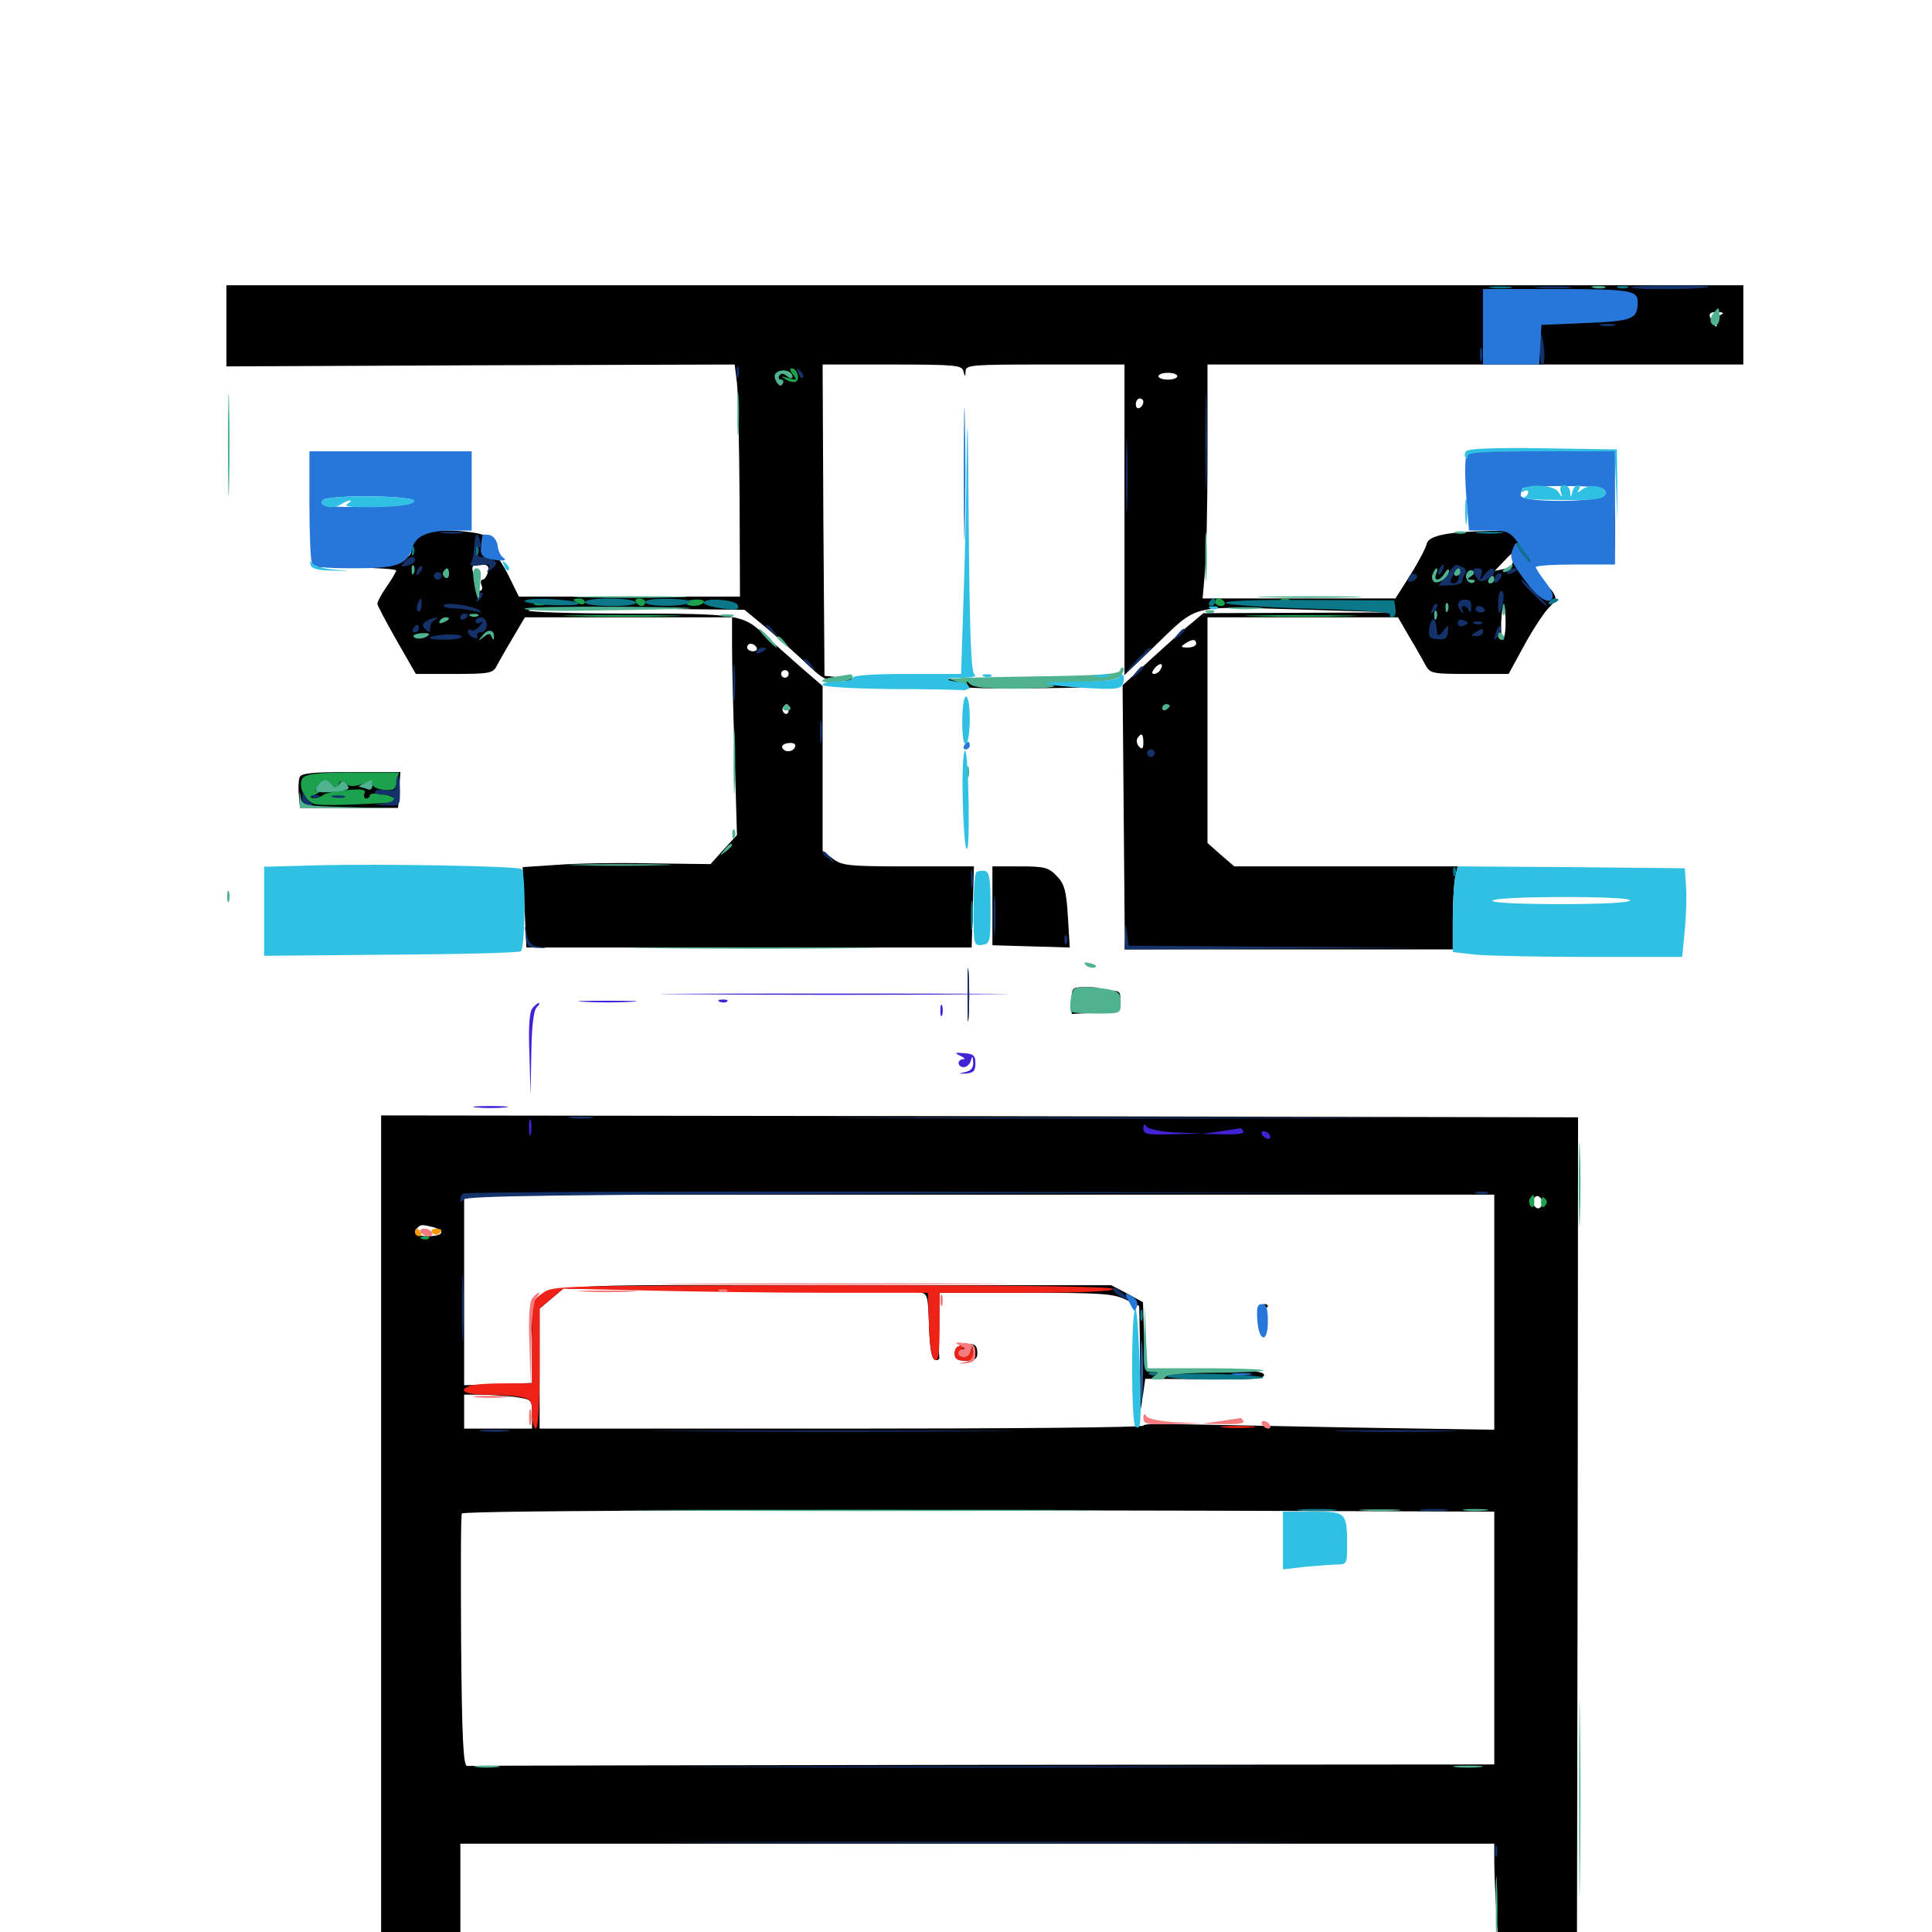 <svg xmlns="http://www.w3.org/2000/svg" viewBox="0 -1000 1000 1000">
	<path fill="#000000" d="M117.188 -831.445V-810.352L248.828 -810.938L380.273 -811.328L381.445 -801.758C382.031 -796.68 382.617 -769.531 382.812 -741.797L383.008 -691.211H325.781H268.555L263.281 -701.953C260.352 -707.812 257.227 -712.5 256.25 -712.305C255.273 -712.109 254.883 -713.867 255.273 -716.406C256.055 -720.117 255.078 -721.484 249.805 -723.242C246.484 -724.414 238.086 -725.391 231.25 -725.391C218.359 -725.391 212.891 -722.461 212.891 -715.625C212.891 -710.352 208.398 -709.18 183.594 -707.812L161.133 -706.641L183.203 -706.25C195.117 -706.055 205.078 -705.469 205.078 -704.688C205.078 -704.102 202.93 -700.391 200.195 -696.484C197.461 -692.578 195.312 -688.477 195.312 -687.5C195.312 -686.719 199.805 -678.125 205.273 -668.555L215.234 -651.172H235.156C252.734 -651.172 255.078 -651.562 256.836 -654.883C258.008 -657.031 261.719 -663.672 265.234 -669.531L271.68 -680.469H325.391H378.906V-665.234C378.906 -656.641 379.492 -631.445 380.273 -608.789L381.445 -567.773L374.609 -560.352L367.773 -552.734L336.719 -553.125C319.531 -553.516 297.852 -553.125 288.086 -552.344L270.508 -551.172L271.484 -530.469L272.461 -509.57H387.695H502.93L503.516 -530.664L504.102 -551.562H470.117C438.672 -551.562 435.742 -551.953 430.859 -555.664L425.781 -559.57V-602.344V-644.922L412.695 -656.25C405.469 -662.695 397.266 -669.922 394.531 -672.461C384.57 -681.836 380.469 -682.422 325.195 -682.422C296.68 -682.422 273.438 -683.203 273.438 -683.984C273.438 -684.961 298.633 -685.352 329.492 -684.961L385.352 -684.375L394.336 -676.953C399.219 -673.047 408.594 -664.648 415.234 -658.594C427.148 -647.266 427.344 -647.266 438.672 -647.656L450.195 -647.852L438.477 -649.023L426.758 -650.195L426.172 -730.859L425.781 -811.328H461.719C494.336 -811.328 497.852 -810.938 498.633 -808.008C499.414 -804.688 499.609 -804.688 499.805 -808.008C500 -811.133 503.32 -811.328 541.016 -811.328H582.031V-730.859V-650.586L596.094 -664.062C620.898 -687.891 614.453 -686.133 671.875 -684.57L721.68 -683.008L672.266 -682.812L622.852 -682.617L616.602 -677.344C613.086 -674.609 603.711 -666.016 595.703 -658.789L581.055 -645.312L581.641 -576.953L582.227 -508.594H666.992H751.953V-524.023C751.953 -532.422 752.539 -542.188 753.125 -545.508L754.492 -551.562H696.68H638.867L631.836 -557.617L625 -563.672V-622.07V-680.469H674.414H723.633L729.492 -670.312C732.812 -664.844 736.523 -658.203 737.891 -655.664C740.234 -651.367 741.406 -651.172 760.742 -651.172H780.859L789.062 -666.211C793.555 -674.414 799.219 -683.008 801.758 -685.547C805.859 -689.648 805.859 -690.43 803.32 -694.141C801.758 -696.289 799.805 -697.656 798.828 -697.07C798.047 -696.484 797.461 -697.266 797.656 -698.633C797.656 -699.805 797.07 -701.172 795.898 -701.562C792.773 -702.539 787.109 -708.203 787.109 -710.352C787.109 -711.328 788.867 -710.156 791.016 -707.617C797.266 -700 795.508 -707.031 788.672 -716.602C782.617 -725.195 782.422 -725.391 771.68 -725.195C749.609 -724.805 739.453 -722.852 738.477 -718.555C738.086 -716.602 734.375 -709.375 730.078 -702.539L722.266 -690.234H672.461H622.461L623.633 -703.516C624.414 -710.742 625 -737.891 625 -764.062V-811.328H763.672H902.344V-831.836V-852.344H509.766H117.188ZM891.211 -837.305C889.844 -836.914 888.672 -834.961 888.672 -833.203C888.672 -830.273 888.281 -830.273 886.719 -832.812C883.789 -837.305 884.375 -838.672 889.258 -838.477C891.602 -838.477 892.383 -837.891 891.211 -837.305ZM834.57 -833.398C835.742 -833.984 834.766 -834.375 832.031 -834.375C829.297 -834.375 828.32 -833.984 829.688 -833.398C830.859 -833.008 833.203 -833.008 834.57 -833.398ZM408.789 -806.055C409.961 -806.641 408.594 -807.031 405.273 -807.031C402.148 -807.031 400.977 -806.641 402.93 -806.055C404.688 -805.664 407.422 -805.664 408.789 -806.055ZM609.375 -805.273C609.375 -804.297 607.227 -803.516 604.492 -803.516C601.758 -803.516 599.609 -804.297 599.609 -805.273C599.609 -806.25 601.758 -807.031 604.492 -807.031C607.227 -807.031 609.375 -806.25 609.375 -805.273ZM394.531 -792.969C394.531 -793.359 393.164 -793.75 391.406 -793.75C389.844 -793.75 389.062 -792.773 389.648 -791.797C390.82 -790.039 394.531 -790.82 394.531 -792.969ZM591.797 -791.992C591.797 -790.82 591.016 -789.453 589.844 -788.867C588.867 -788.281 587.891 -789.062 587.891 -790.625C587.891 -792.383 588.867 -793.75 589.844 -793.75C591.016 -793.75 591.797 -792.969 591.797 -791.992ZM783.203 -709.961C783.203 -707.617 781.445 -706.055 778.32 -705.469L773.633 -704.492L777.93 -708.984C783.203 -714.648 783.203 -714.648 783.203 -709.961ZM224.609 -703.125C224.609 -704.297 223.242 -705.859 221.68 -706.641C219.727 -707.227 218.75 -706.445 218.75 -704.102C218.75 -702.148 220.117 -700.586 221.68 -700.586C223.242 -700.586 224.609 -701.758 224.609 -703.125ZM252.539 -703.906C251.953 -701.758 250.781 -700 249.805 -700C248.828 -700 248.633 -698.633 249.219 -697.07C250 -695.508 249.414 -694.141 248.242 -694.141C247.07 -694.141 246.094 -695.312 246.094 -696.68C246.094 -697.852 245.508 -700.977 244.922 -703.516C243.945 -707.031 244.531 -707.812 248.633 -707.812C252.539 -707.812 253.32 -707.031 252.539 -703.906ZM745.508 -706.641C746.289 -707.227 745.117 -707.812 742.969 -707.617C740.82 -707.617 740.234 -707.031 741.797 -706.445C743.164 -705.859 744.922 -706.055 745.508 -706.641ZM750 -704.883C750 -706.445 749.609 -707.812 749.219 -707.812C748.828 -707.812 748.047 -706.445 747.266 -704.883C746.68 -703.32 747.07 -701.953 748.047 -701.953C749.219 -701.953 750 -703.32 750 -704.883ZM231.25 -702.93C230.469 -704.492 229.688 -705.859 229.297 -705.859C228.906 -705.859 228.516 -704.492 228.516 -702.93C228.516 -701.367 229.297 -700 230.469 -700C231.445 -700 231.836 -701.367 231.25 -702.93ZM755.859 -703.906C755.859 -705.078 755.469 -705.859 755.078 -705.859C754.492 -705.859 753.516 -705.078 752.93 -703.906C752.344 -702.93 752.734 -701.953 753.711 -701.953C754.883 -701.953 755.859 -702.93 755.859 -703.906ZM761.133 -700.977C761.133 -702.539 760.352 -703.906 759.375 -703.906C758.594 -703.906 757.812 -702.539 757.812 -700.977C757.812 -699.414 758.594 -698.047 759.375 -698.047C760.352 -698.047 761.133 -699.414 761.133 -700.977ZM744.141 -700C744.141 -701.172 743.164 -701.953 741.992 -701.953C741.016 -701.953 740.625 -701.172 741.211 -700C741.797 -699.023 742.773 -698.047 743.359 -698.047C743.75 -698.047 744.141 -699.023 744.141 -700ZM755.273 -698.828C756.055 -699.414 754.883 -700 752.734 -699.805C750.586 -699.805 750 -699.219 751.562 -698.633C752.93 -698.047 754.688 -698.242 755.273 -698.828ZM250 -686.328C250 -687.5 249.219 -688.281 248.047 -688.281C247.07 -688.281 246.094 -687.5 246.094 -686.328C246.094 -685.352 247.07 -684.375 248.047 -684.375C249.219 -684.375 250 -685.352 250 -686.328ZM779.297 -677.344C779.297 -672.461 778.516 -668.945 777.734 -669.531C776.367 -670.312 776.953 -686.328 778.516 -686.328C778.906 -686.328 779.297 -682.227 779.297 -677.344ZM253.125 -669.336C255.664 -671.68 252.734 -674.023 249.023 -672.656C245.312 -671.289 245.312 -671.094 248.633 -669.727C250.586 -668.945 252.539 -668.75 253.125 -669.336ZM236.914 -671.289C238.086 -671.875 236.719 -672.266 233.398 -672.266C230.273 -672.266 229.102 -671.875 231.055 -671.289C232.812 -670.898 235.547 -670.898 236.914 -671.289ZM619.141 -666.797C619.141 -665.82 617.188 -664.844 614.844 -664.844C611.133 -664.844 610.938 -665.234 613.281 -666.797C616.992 -669.336 619.141 -669.336 619.141 -666.797ZM391.602 -664.844C392.188 -663.867 391.406 -662.891 389.844 -662.891C388.086 -662.891 386.719 -663.867 386.719 -664.844C386.719 -666.016 387.5 -666.797 388.477 -666.797C389.648 -666.797 391.016 -666.016 391.602 -664.844ZM600.586 -653.32C600 -652.148 598.438 -651.172 597.266 -651.172C596.094 -651.172 596.094 -652.344 597.656 -654.102C600.391 -657.422 602.734 -656.641 600.586 -653.32ZM408.203 -651.172C408.203 -650.195 407.422 -649.219 406.25 -649.219C405.273 -649.219 404.297 -650.195 404.297 -651.172C404.297 -652.344 405.273 -653.125 406.25 -653.125C407.422 -653.125 408.203 -652.344 408.203 -651.172ZM408.203 -632.422C408.203 -630.859 407.227 -630.078 406.25 -630.664C405.078 -631.445 404.688 -632.812 405.273 -633.789C407.031 -636.523 408.203 -635.938 408.203 -632.422ZM591.797 -615.625C591.797 -612.5 591.211 -611.914 589.648 -613.477C588.477 -614.648 588.086 -616.602 588.672 -617.773C590.82 -621.094 591.797 -620.312 591.797 -615.625ZM411.523 -613.477C410.547 -610.547 405.859 -610.352 404.883 -613.086C404.492 -614.258 406.055 -615.234 408.398 -615.43C410.742 -615.625 412.109 -614.844 411.523 -613.477ZM398.438 -612.109C398.438 -613.281 397.656 -614.062 396.484 -614.062C395.508 -614.062 394.531 -613.281 394.531 -612.109C394.531 -611.133 395.508 -610.156 396.484 -610.156C397.656 -610.156 398.438 -611.133 398.438 -612.109ZM185.156 -765.039C180.469 -765.43 183.789 -765.82 192.383 -765.82C200.977 -765.82 204.688 -765.43 200.781 -765.039C196.68 -764.648 189.648 -764.648 185.156 -765.039ZM227.539 -765.039L241.992 -764.258L242.773 -749.805L243.359 -735.156V-750.195L243.164 -765.43L227.93 -765.625H212.891ZM759.961 -762.109C760.156 -758.789 760.547 -758.594 761.133 -760.938C761.914 -764.062 765.82 -764.453 796.484 -765.039L831.055 -765.43L795.508 -766.016L759.766 -766.406ZM834.57 -755.664C834.57 -751.367 834.961 -749.805 835.352 -752.344C835.742 -754.688 835.742 -758.203 835.352 -760.156C834.766 -761.914 834.375 -759.961 834.57 -755.664ZM833.594 -725.391C833.203 -715.625 833.594 -707.812 834.57 -707.812C835.352 -707.812 835.938 -715.82 835.938 -725.391C835.938 -735.156 835.547 -742.969 835.156 -742.969C834.57 -742.969 833.984 -734.961 833.594 -725.391ZM491.016 -646.289C495.508 -643.945 504.102 -643.359 535.938 -643.75C562.695 -643.945 569.531 -644.531 557.617 -645.117L540.039 -646.094L559.57 -647.266C573.633 -648.047 566.016 -648.633 532.227 -648.828C489.648 -649.219 485.938 -649.023 491.016 -646.289ZM155.078 -597.656C154.492 -596.094 154.297 -591.992 154.688 -588.281L155.273 -581.836H180.664H206.055L206.641 -591.211L207.227 -600.391H181.641C161.523 -600.391 155.859 -599.805 155.078 -597.656ZM513.672 -531.25V-510.742L533.789 -510.156L553.711 -509.57L552.734 -525.586C551.953 -538.867 550.977 -542.383 547.07 -546.484C542.773 -550.977 540.82 -551.562 527.93 -551.562H513.672ZM500.781 -485.156C500.781 -472.852 500.977 -467.773 501.367 -474.023C501.758 -480.078 501.758 -490.234 501.367 -496.484C500.977 -502.539 500.781 -497.461 500.781 -485.156ZM554.688 -482.227V-475.195L566.992 -475.781C578.516 -476.367 579.102 -476.562 579.688 -481.836C580.273 -486.133 579.492 -487.109 576.172 -487.109C573.828 -487.109 572.656 -486.328 573.242 -485.156C574.023 -483.984 575.195 -483.594 576.172 -484.18C576.953 -484.766 577.344 -483.398 576.758 -481.25C575.195 -475.586 572.852 -476.367 571.68 -483.203C570.508 -488.477 569.727 -489.062 562.5 -489.062C554.883 -489.062 554.688 -488.867 554.688 -482.227ZM562.695 -481.055C561.719 -478.516 560.742 -477.344 560.742 -478.711C560.547 -481.641 562.695 -487.5 563.672 -486.523C564.258 -486.133 563.672 -483.594 562.695 -481.055ZM197.266 -202.93V16.797H217.773H238.281V-14.453V-45.703H505.859H773.438V-36.328C773.438 -31.055 774.023 -17.383 774.805 -5.859L775.977 15.039L796.094 14.453L816.211 13.867L816.602 -203.906L816.797 -421.68L507.031 -422.266L197.266 -422.656ZM773.438 -320.898V-259.961L698.828 -261.133C657.617 -261.914 616.797 -262.695 607.812 -262.891C599.023 -263.281 591.797 -262.891 591.797 -262.109C591.797 -261.133 521.484 -260.547 435.547 -260.547H279.297V-291.602V-322.656L285.547 -327.93L291.602 -333.008L380.664 -332.617C429.688 -332.227 472.07 -331.641 475 -331.25C480.273 -330.469 480.273 -330.273 480.859 -313.672C481.25 -301.953 482.227 -296.68 483.984 -296.094C485.352 -295.703 486.523 -296.484 486.133 -297.852C485.938 -299.414 485.938 -307.422 486.133 -315.82L486.328 -330.859H530.664C568.75 -330.859 575.977 -330.469 582.227 -327.539L589.648 -324.023L590.039 -305.469C590.039 -295.312 590.234 -283.008 590.234 -278.125V-269.336L591.602 -277.93L592.773 -286.328L623.633 -286.133C647.461 -285.742 654.297 -286.328 654.297 -288.281C654.297 -290.234 647.266 -290.82 623.438 -291.211L592.773 -291.602L592.188 -308.789L591.602 -325.977L583.398 -330.469L575.195 -334.766H431.055C258.008 -334.766 275.391 -338.086 275.391 -305.469V-284.18L257.812 -283.594L240.234 -283.008V-332.422V-381.641H506.836H773.438ZM797.852 -375.781C796.875 -374.219 795.703 -374.219 794.531 -375.391C793.359 -376.562 793.164 -378.516 793.945 -379.688C794.922 -381.25 796.094 -381.25 797.266 -380.078C798.438 -378.906 798.633 -376.953 797.852 -375.781ZM224.219 -364.844C230.859 -362.891 229.297 -360.156 221.68 -360.156C215.234 -360.156 213.281 -361.719 216.211 -364.648C217.773 -366.211 218.555 -366.211 224.219 -364.844ZM266.406 -276.953C275.391 -275.586 275.391 -275.586 275.391 -268.164V-260.547H257.812H240.234V-269.336V-278.125H248.828C253.516 -278.125 261.328 -277.539 266.406 -276.953ZM718.359 -217.773L773.438 -217.578V-152.148V-86.719L508.789 -86.523C363.281 -86.328 242.969 -86.133 241.797 -85.938C239.844 -85.742 239.062 -100 238.672 -150.195C238.477 -185.547 238.477 -215.43 239.062 -216.602C239.648 -218.359 449.414 -218.75 718.359 -217.773ZM652.344 -322.852C652.344 -321.875 653.32 -321.484 654.297 -322.07C655.469 -322.656 656.25 -323.633 656.25 -324.219C656.25 -324.609 655.469 -325 654.297 -325C653.32 -325 652.344 -324.023 652.344 -322.852ZM498.633 -303.906C495.703 -303.516 494.141 -301.953 494.141 -299.414C494.141 -296.68 495.508 -295.703 500 -295.703C504.492 -295.703 505.859 -296.68 505.859 -299.414C505.859 -304.102 504.297 -304.883 498.633 -303.906ZM501.953 -299.219C501.953 -298.438 500.586 -297.656 499.023 -297.656C497.461 -297.656 496.094 -298.438 496.094 -299.219C496.094 -300.195 497.461 -300.977 499.023 -300.977C500.586 -300.977 501.953 -300.195 501.953 -299.219Z"/>
	<path fill="#ff9906" d="M214.844 -362.109C214.844 -361.133 215.82 -360.156 216.992 -360.156C217.969 -360.156 218.359 -361.133 217.773 -362.109C217.188 -363.281 216.211 -364.062 215.625 -364.062C215.234 -364.062 214.844 -363.281 214.844 -362.109ZM223.633 -362.109C224.414 -360.938 225.781 -360.547 226.758 -361.133C229.492 -362.891 228.906 -364.062 225.391 -364.062C223.828 -364.062 223.047 -363.086 223.633 -362.109Z"/>
	<path fill="#ef2218" d="M280.859 -330.664C275.391 -326.758 275.391 -326.367 275.391 -305.273V-283.984H260.938C252.93 -283.984 245.117 -283.398 243.359 -282.812C236.719 -280.273 240.625 -278.125 251.758 -278.125C258.008 -278.125 266.016 -277.539 269.336 -276.953C274.805 -275.781 275.391 -275 275.391 -268.164C275.391 -263.867 276.367 -260.547 277.344 -260.547C278.516 -260.547 279.297 -272.266 279.297 -291.602V-322.656L285.547 -327.93L291.602 -333.008L334.766 -332.031C358.594 -331.445 400.977 -330.859 429.102 -330.859H480.273L480.859 -313.867C481.25 -302.539 482.227 -296.68 483.984 -296.094C485.742 -295.508 486.328 -299.805 486.328 -313.086V-330.859H531.25C559.961 -330.859 576.172 -331.641 576.172 -332.812C576.172 -334.18 526.562 -334.766 431.25 -334.766C288.086 -334.57 286.133 -334.57 280.859 -330.664ZM494.141 -299.609C494.141 -296.68 495.508 -295.703 499.023 -295.703C502.93 -295.703 503.906 -296.68 503.711 -300.195C503.516 -303.32 503.32 -303.711 502.539 -301.172C502.148 -299.219 500.391 -297.656 498.828 -297.656C495.508 -297.656 495.117 -300.781 498.633 -302.148C500 -302.734 499.609 -303.32 497.656 -303.32C495.312 -303.516 494.141 -302.148 494.141 -299.609ZM633.398 -261.133C629.297 -261.523 632.617 -261.914 640.625 -261.914C648.633 -261.914 651.953 -261.523 648.047 -261.133C643.945 -260.742 637.305 -260.742 633.398 -261.133Z"/>
	<path fill="#1ca14c" d="M410.352 -806.25C412.695 -803.32 412.5 -803.125 408.203 -804.297C404.102 -805.469 403.906 -805.273 406.836 -803.516C408.594 -802.344 410.938 -801.953 412.109 -802.539C414.258 -803.906 412.5 -809.375 409.766 -809.375C408.594 -809.375 408.984 -808.008 410.352 -806.25ZM296.875 -689.453C296.875 -689.844 298.242 -690.234 299.805 -690.234C301.367 -690.234 302.734 -689.453 302.734 -688.281C302.734 -687.305 301.367 -686.914 299.805 -687.5C298.242 -688.281 296.875 -689.062 296.875 -689.453ZM329.102 -688.281C329.688 -687.305 331.055 -686.328 332.227 -686.328C333.203 -686.328 333.984 -687.305 333.984 -688.281C333.984 -689.453 332.617 -690.234 330.859 -690.234C329.297 -690.234 328.516 -689.453 329.102 -688.281ZM354.883 -687.891C354.297 -688.672 356.445 -689.453 359.57 -689.648C362.891 -689.844 364.844 -689.258 364.258 -688.281C362.891 -685.938 356.055 -685.742 354.883 -687.891ZM628.906 -688.281C628.906 -687.305 630.273 -686.328 632.031 -686.328C633.594 -686.328 634.375 -687.305 633.789 -688.281C633.203 -689.453 631.836 -690.234 630.664 -690.234C629.688 -690.234 628.906 -689.453 628.906 -688.281ZM663.672 -688.867C662.109 -689.453 662.695 -690.039 664.844 -690.039C666.992 -690.234 668.164 -689.648 667.383 -689.062C666.797 -688.477 665.039 -688.281 663.672 -688.867ZM276.953 -686.914C275.586 -687.5 276.562 -687.891 279.297 -687.891C282.031 -687.891 283.008 -687.5 281.836 -686.914C280.469 -686.523 278.125 -686.523 276.953 -686.914ZM297.461 -681.055C283.594 -681.25 294.922 -681.641 322.266 -681.641C349.609 -681.641 360.938 -681.25 347.266 -681.055C333.398 -680.664 311.133 -680.664 297.461 -681.055ZM650 -681.055C636.719 -681.25 647.07 -681.641 672.852 -681.641C698.633 -681.641 709.375 -681.25 696.875 -681.055C684.375 -680.664 663.281 -680.664 650 -681.055ZM156.836 -597.461C153.711 -593.945 157.812 -584.961 163.086 -583.789C166.406 -583.008 176.367 -583.203 199.805 -584.375C202.93 -584.57 204.883 -585.547 204.297 -586.523C202.734 -588.867 191.406 -590.43 191.406 -588.281C191.406 -587.5 190.625 -586.719 189.453 -586.719C188.477 -586.719 188.086 -587.891 188.672 -589.453C189.453 -591.406 187.5 -591.797 179.297 -591.016C173.633 -590.625 168.164 -589.453 167.188 -588.477C166.016 -587.5 163.867 -586.719 162.305 -586.914C160.156 -586.914 160.352 -587.5 163.086 -588.672C165.234 -589.648 165.82 -590.43 164.453 -590.43C162.5 -590.625 162.695 -591.406 165.039 -593.75C167.578 -596.484 168.555 -596.484 171.289 -594.141C173.828 -592.188 174.609 -591.992 175.391 -594.141C175.977 -596.094 176.758 -596.094 178.906 -594.336C180.859 -592.773 183.203 -592.773 187.5 -594.141C191.602 -595.703 193.164 -595.703 192.773 -594.141C192.578 -592.969 195.117 -591.602 198.438 -591.211C203.711 -590.625 204.688 -591.211 205.469 -595.312L206.445 -600.195H182.812C165.43 -600.195 158.594 -599.414 156.836 -597.461ZM178.32 -587.305C179.492 -587.891 178.125 -588.281 174.805 -588.281C171.68 -588.281 170.508 -587.891 172.461 -587.305C174.219 -586.914 176.953 -586.914 178.32 -587.305ZM791.797 -379.492C791.211 -378.32 791.406 -376.562 792.383 -375.586C793.359 -374.609 794.141 -375.391 794.141 -377.734C794.141 -382.227 793.75 -382.422 791.797 -379.492ZM797.656 -377.734C797.656 -375.195 798.438 -374.609 799.609 -375.781C800.977 -377.148 800.977 -378.32 799.609 -379.688C798.438 -380.859 797.656 -380.273 797.656 -377.734ZM218.359 -358.789C216.797 -359.375 217.383 -359.961 219.531 -359.961C221.68 -360.156 222.852 -359.57 222.07 -358.984C221.484 -358.398 219.727 -358.203 218.359 -358.789Z"/>
	<path fill="#143269" d="M796.484 -850.977C791.797 -851.367 795.117 -851.758 803.711 -851.758C812.305 -851.758 816.016 -851.367 812.109 -850.977C808.008 -850.586 800.977 -850.586 796.484 -850.977ZM844.336 -851.172C843.75 -851.758 852.539 -852.344 864.258 -852.344C875.977 -852.344 884.961 -851.953 884.57 -851.562C883.203 -850.195 845.703 -849.805 844.336 -851.172ZM828.711 -831.445C826.758 -832.031 828.32 -832.422 832.031 -832.422C835.742 -832.422 837.305 -832.031 835.547 -831.445C833.594 -831.055 830.469 -831.055 828.711 -831.445ZM796.875 -819.141C796.875 -814.844 797.461 -811.328 798.438 -811.328C799.219 -811.328 799.609 -814.844 799.219 -819.141C798.828 -823.438 798.047 -826.953 797.656 -826.953C797.266 -826.953 796.875 -823.438 796.875 -819.141ZM766.016 -816.211C766.016 -813.086 766.406 -811.914 766.992 -813.867C767.383 -815.625 767.383 -818.359 766.992 -819.727C766.406 -820.898 766.016 -819.531 766.016 -816.211ZM381.25 -807.422C381.25 -804.688 381.641 -803.711 382.227 -805.078C382.617 -806.25 382.617 -808.594 382.227 -809.961C381.641 -811.133 381.25 -810.156 381.25 -807.422ZM623.828 -771.289C623.828 -748.828 624.219 -739.844 624.414 -751.367C624.805 -762.891 624.805 -781.445 624.414 -792.383C624.219 -803.32 623.828 -793.945 623.828 -771.289ZM413.281 -806.836C413.867 -804.883 415.039 -803.906 415.625 -804.492C416.211 -805.078 415.625 -806.641 414.258 -808.008C412.305 -809.766 412.109 -809.57 413.281 -806.836ZM582.812 -753.711C582.812 -736.523 583.203 -729.688 583.398 -738.672C583.789 -747.656 583.789 -761.719 583.398 -769.922C583.203 -778.125 582.812 -770.898 582.812 -753.711ZM229.102 -724.023C225.977 -724.414 228.125 -724.805 233.398 -724.805C238.867 -724.805 241.211 -724.414 238.867 -724.023C236.328 -723.633 232.031 -723.633 229.102 -724.023ZM245.703 -720.117C245.508 -718.164 245.312 -715.234 245.117 -713.672C245.117 -712.109 244.336 -709.766 243.75 -708.594C242.773 -707.227 244.531 -706.836 248.438 -707.422C253.125 -708.203 254.102 -707.812 252.93 -705.664C251.562 -703.32 251.758 -703.32 254.688 -705.664C257.227 -707.812 257.422 -708.789 255.469 -709.961C254.102 -710.938 251.367 -711.719 249.609 -711.719C247.656 -711.719 246.094 -713.086 246.094 -714.844C246.094 -716.406 246.875 -717.383 247.852 -716.797C248.828 -716.016 249.219 -717.383 248.633 -719.531C247.266 -724.414 246.289 -724.609 245.703 -720.117ZM209.18 -708.984C207.227 -706.641 207.617 -706.445 210.742 -707.227C213.086 -707.812 214.844 -708.984 214.844 -709.961C214.844 -712.695 211.719 -712.109 209.18 -708.984ZM216.016 -704.492C214.844 -701.758 215.039 -701.562 216.992 -703.32C218.359 -704.688 218.945 -706.25 218.359 -706.836C217.773 -707.422 216.602 -706.445 216.016 -704.492ZM745.117 -705.664C744.336 -704.492 744.141 -703.32 744.727 -702.734C745.117 -702.148 746.094 -703.125 746.68 -704.883C748.047 -708.203 746.875 -708.789 745.117 -705.664ZM748.828 -702.344L744.531 -696.875L750.781 -697.07C754.102 -697.07 756.836 -698.047 756.836 -699.023C756.836 -700.195 757.617 -701.953 758.398 -703.125C759.18 -704.492 758.398 -706.055 756.641 -706.641C752.93 -708.008 753.711 -708.594 748.828 -702.344ZM755.273 -701.953C755.078 -699.805 753.906 -698.047 752.539 -698.047C750.391 -698.047 750.391 -699.023 751.953 -701.953C753.125 -704.102 754.492 -705.859 754.883 -705.859C755.273 -705.859 755.469 -704.102 755.273 -701.953ZM763.672 -701.953C765.43 -698.828 766.602 -698.438 769.531 -700C771.68 -701.172 773.438 -702.93 773.438 -703.906C773.438 -706.836 771.289 -706.25 768.359 -702.539C765.82 -699.219 765.625 -699.219 766.797 -702.539C767.578 -704.883 766.992 -705.859 764.844 -705.859C762.109 -705.859 761.914 -705.078 763.672 -701.953ZM780.273 -703.906C779.688 -702.734 780.469 -702.539 782.031 -703.125C785.547 -704.492 786.133 -705.859 783.398 -705.859C782.227 -705.859 780.859 -705.078 780.273 -703.906ZM224.609 -701.953C224.609 -700.977 225.586 -700 226.562 -700C227.734 -700 228.516 -700.977 228.516 -701.953C228.516 -703.125 227.734 -703.906 226.562 -703.906C225.586 -703.906 224.609 -703.125 224.609 -701.953ZM729.492 -701.758C727.734 -699.023 729.102 -697.852 732.227 -699.805C733.789 -700.977 733.984 -701.953 732.812 -702.734C731.641 -703.32 730.078 -702.93 729.492 -701.758ZM774.805 -702.539C774.023 -701.953 773.438 -700.391 773.438 -699.219C773.438 -698.047 774.414 -698.242 775.781 -699.609C776.953 -700.781 777.539 -702.344 777.148 -702.93C776.562 -703.516 775.391 -703.32 774.805 -702.539ZM792.969 -693.164C796.68 -689.453 800 -686.328 800.586 -686.328C801.172 -686.328 798.633 -689.453 794.922 -693.164C791.211 -696.875 787.891 -700 787.305 -700C786.719 -700 789.258 -696.875 792.969 -693.164ZM247.266 -690.82C246.094 -688.086 246.289 -687.891 248.242 -689.648C249.609 -691.016 250.195 -692.578 249.609 -693.164C249.023 -693.75 247.852 -692.773 247.266 -690.82ZM775.391 -687.891C775.391 -680.664 776.758 -681.25 778.125 -688.867C778.516 -691.797 778.125 -694.141 777.148 -694.141C776.172 -694.141 775.391 -691.406 775.391 -687.891ZM216.211 -687.305C215.43 -685.742 215.625 -684.18 216.406 -683.594C217.188 -683.008 218.164 -684.375 218.164 -686.523C218.555 -691.016 217.578 -691.406 216.211 -687.305ZM754.688 -686.914C754.883 -685.547 755.859 -683.789 756.836 -683.008C757.617 -682.227 757.812 -682.617 757.031 -683.984C756.25 -685.156 756.445 -686.328 757.617 -686.328C758.594 -686.328 759.961 -685.156 760.352 -683.984C760.938 -682.617 761.523 -683.398 761.523 -685.742C761.719 -688.672 760.742 -689.844 758.008 -689.648C756.055 -689.648 754.492 -688.281 754.688 -686.914ZM229.688 -686.719C230.859 -688.477 243.945 -686.719 248.047 -684.18C250 -683.008 249.023 -682.812 245.117 -683.789C241.992 -684.57 236.914 -685.156 233.984 -685.156C231.25 -685.352 229.297 -685.938 229.688 -686.719ZM741.406 -684.961C740.234 -682.227 740.43 -682.031 742.383 -683.789C743.75 -685.156 744.336 -686.719 743.75 -687.305C743.164 -687.891 741.992 -686.914 741.406 -684.961ZM763.672 -684.766C763.672 -683.789 765.039 -683.008 766.602 -683.008C768.164 -683.008 768.945 -683.789 768.359 -684.766C767.773 -685.547 766.602 -686.328 765.43 -686.328C764.453 -686.328 763.672 -685.547 763.672 -684.766ZM238.281 -680.273C238.281 -681.445 239.258 -682.422 240.234 -682.422C241.406 -682.422 242.188 -682.031 242.188 -681.641C242.188 -681.055 241.406 -680.078 240.234 -679.492C239.258 -678.906 238.281 -679.297 238.281 -680.273ZM220.703 -678.516C218.359 -677.148 218.359 -676.172 220.312 -674.219C222.07 -672.461 222.656 -672.461 222.656 -675C222.656 -676.758 223.828 -678.711 225.195 -679.102C226.367 -679.688 226.758 -680.273 225.586 -680.273C224.609 -680.273 222.266 -679.492 220.703 -678.516ZM246.094 -678.32C246.094 -677.344 247.266 -676.953 248.633 -677.734C250.195 -678.711 250.195 -678.32 248.242 -675.977C246.875 -674.219 244.922 -673.242 243.945 -673.828C242.969 -674.414 242.188 -674.023 242.188 -673.047C242.188 -671.875 243.555 -670.508 245.312 -669.922C246.875 -669.336 247.656 -669.531 247.07 -670.703C246.484 -671.875 247.266 -672.656 248.828 -672.656C250.586 -672.656 251.953 -674.414 251.953 -676.562C251.953 -678.711 250.586 -680.469 249.023 -680.469C247.461 -680.469 246.094 -679.492 246.094 -678.32ZM739.844 -675C739.258 -670.312 739.648 -669.531 744.141 -669.141C748.047 -668.75 749.219 -669.727 749.414 -672.852C749.805 -676.953 749.609 -676.953 747.07 -673.438C745.312 -671.094 744.141 -670.703 743.945 -672.266C743.75 -673.438 743.555 -675.391 743.359 -676.367C742.773 -680.859 740.625 -680.078 739.844 -675ZM754.492 -677.539C754.492 -676.172 755.664 -675.391 757.227 -675.977C758.594 -676.562 759.766 -677.148 759.766 -677.539C759.766 -677.93 758.594 -678.516 757.227 -679.102C755.664 -679.688 754.492 -678.906 754.492 -677.539ZM763.281 -677.148C761.719 -677.734 762.305 -678.32 764.453 -678.32C766.602 -678.516 767.773 -677.93 766.992 -677.344C766.406 -676.758 764.648 -676.562 763.281 -677.148ZM213.867 -674.609C213.281 -673.633 213.672 -672.656 214.648 -672.656C215.82 -672.656 216.797 -673.633 216.797 -674.609C216.797 -675.781 216.406 -676.562 216.016 -676.562C215.43 -676.562 214.453 -675.781 213.867 -674.609ZM396.484 -675.781C396.484 -675.391 398.047 -673.828 400 -672.461C402.93 -669.922 403.125 -670.117 400.586 -673.242C398.047 -676.367 396.484 -677.344 396.484 -675.781ZM774.609 -673.633C772.852 -668.555 773.242 -667.383 775.586 -671.289C776.758 -673.242 777.344 -675.391 776.758 -675.781C776.367 -676.367 775.391 -675.391 774.609 -673.633ZM609.18 -671.289C606.641 -668.164 606.836 -667.969 609.961 -670.508C611.719 -671.875 613.281 -673.438 613.281 -673.828C613.281 -675.391 611.719 -674.414 609.18 -671.289ZM763.672 -672.656C761.133 -671.094 761.328 -670.703 764.258 -670.703C766.016 -670.703 767.578 -671.68 767.578 -672.656C767.578 -675 767.383 -675 763.672 -672.656ZM223.047 -670.312C221.094 -669.531 223.633 -668.945 228.906 -668.945C233.984 -668.75 238.477 -669.336 238.867 -670.312C240.039 -672.07 227.539 -672.07 223.047 -670.312ZM391.602 -662.891C391.016 -661.719 391.797 -661.523 393.359 -662.109C396.875 -663.477 397.461 -664.844 394.727 -664.844C393.555 -664.844 392.188 -664.062 391.602 -662.891ZM587.695 -657.617L581.055 -650.195L588.477 -656.836C592.383 -660.547 595.703 -663.867 595.703 -664.258C595.703 -665.82 594.141 -664.258 587.695 -657.617ZM379.492 -646.289C379.492 -637.695 379.883 -634.375 380.273 -639.062C380.664 -643.555 380.664 -650.586 380.273 -654.688C379.883 -658.594 379.492 -654.883 379.492 -646.289ZM416.016 -658.203C416.016 -657.812 417.578 -656.25 419.531 -654.883C422.461 -652.344 422.656 -652.539 420.117 -655.664C417.578 -658.789 416.016 -659.766 416.016 -658.203ZM587.695 -651.758C585.156 -648.633 585.352 -648.438 588.477 -650.977C591.602 -653.516 592.578 -655.078 591.016 -655.078C590.625 -655.078 589.062 -653.516 587.695 -651.758ZM424.414 -620.898C424.414 -615.625 424.805 -613.477 425.195 -616.602C425.586 -619.531 425.586 -623.828 425.195 -626.367C424.805 -628.711 424.414 -626.367 424.414 -620.898ZM593.75 -610.156C593.75 -609.18 594.727 -608.203 595.703 -608.203C596.875 -608.203 597.656 -609.18 597.656 -610.156C597.656 -611.328 596.875 -612.109 595.703 -612.109C594.727 -612.109 593.75 -611.328 593.75 -610.156ZM205.078 -594.336C205.078 -591.016 204.102 -590.43 200.195 -591.016C197.461 -591.602 194.727 -591.211 194.141 -590.43C193.555 -589.453 195.312 -588.672 198.047 -588.672C205.469 -588.672 206.055 -585.156 198.828 -584.18C192.383 -583.398 192.383 -583.398 199.805 -583.203C207.031 -582.812 207.031 -582.812 207.031 -590.625C207.031 -594.922 206.641 -598.438 206.055 -598.438C205.469 -598.438 205.078 -596.484 205.078 -594.336ZM156.445 -587.305C156.25 -584.18 157.422 -582.812 159.766 -582.812C161.719 -582.812 162.305 -583.398 160.938 -584.375C159.766 -585.156 158.203 -587.109 157.617 -588.672C156.836 -590.625 156.445 -590.234 156.445 -587.305ZM161.719 -587.305C160.156 -587.891 160.742 -588.477 162.891 -588.477C165.039 -588.672 166.211 -588.086 165.43 -587.5C164.844 -586.914 163.086 -586.719 161.719 -587.305ZM172.461 -587.305C170.508 -587.891 171.68 -588.281 174.805 -588.281C178.125 -588.281 179.492 -587.891 178.32 -587.305C176.953 -586.914 174.219 -586.914 172.461 -587.305ZM425.781 -558.594C425.781 -558.203 427.344 -556.641 429.297 -555.273C432.227 -552.734 432.422 -552.93 429.883 -556.055C427.344 -559.18 425.781 -560.156 425.781 -558.594ZM502.539 -544.727C502.539 -540.43 502.93 -538.867 503.32 -541.406C503.711 -543.75 503.711 -547.266 503.32 -549.219C502.734 -550.977 502.344 -549.023 502.539 -544.727ZM514.258 -526.172C514.258 -516.992 514.648 -513.281 515.039 -517.969C515.43 -522.461 515.43 -529.883 515.039 -534.57C514.648 -539.062 514.258 -535.352 514.258 -526.172ZM272.07 -516.016C272.461 -510.352 273.242 -509.57 278.32 -509.375C283.594 -509.18 283.594 -509.375 278.906 -509.961C275 -510.547 273.438 -512.109 272.656 -516.602C271.484 -522.07 271.484 -521.875 272.07 -516.016ZM582.422 -516.016L582.031 -508.594L660.742 -508.984L739.258 -509.57L661.719 -509.961L584.18 -510.547L583.398 -516.992C582.617 -523.047 582.617 -523.047 582.422 -516.016ZM550.977 -513.281C550.977 -511.133 551.562 -510.547 552.148 -512.109C552.734 -513.477 552.539 -515.234 551.953 -515.82C551.367 -516.602 550.781 -515.43 550.977 -513.281ZM500.781 -484.18C500.781 -472.461 500.977 -467.773 501.367 -474.023C501.758 -480.273 501.758 -489.844 501.367 -495.508C500.977 -501.172 500.781 -496.094 500.781 -484.18ZM295.508 -421.289C292.383 -421.68 294.922 -422.07 300.781 -422.07C306.641 -422.07 309.18 -421.68 306.25 -421.289C303.125 -420.898 298.438 -420.898 295.508 -421.289ZM455.664 -421.289C389.258 -421.484 443.555 -421.68 576.172 -421.68C708.789 -421.68 763.086 -421.484 696.875 -421.289C630.469 -420.898 521.875 -420.898 455.664 -421.289ZM239.648 -382.227C238.867 -381.641 238.281 -380.078 238.281 -378.906C238.281 -377.539 239.062 -377.734 239.844 -379.102C241.016 -381.055 290.234 -381.641 470.898 -382.227L700.195 -382.617L470.508 -383.203C344.141 -383.398 240.234 -383.008 239.648 -382.227ZM764.258 -382.227C762.305 -382.812 763.477 -383.203 766.602 -383.203C769.922 -383.203 771.289 -382.812 770.117 -382.227C768.75 -381.836 766.016 -381.836 764.258 -382.227ZM239.062 -323.047C239.062 -307.422 239.453 -301.172 239.648 -308.984C240.039 -316.602 240.039 -329.492 239.648 -337.305C239.453 -344.922 239.062 -338.672 239.062 -323.047ZM576.172 -332.812C576.172 -331.836 577.93 -330.078 580.078 -328.906C582.227 -327.734 583.984 -327.148 583.984 -327.344C583.984 -327.734 582.227 -329.492 580.078 -331.445C577.93 -333.203 576.172 -333.984 576.172 -332.812ZM249.609 -259.18C246.094 -259.57 248.828 -259.961 255.859 -259.961C262.891 -259.961 265.625 -259.57 262.305 -259.18C258.789 -258.789 252.93 -258.789 249.609 -259.18ZM355.078 -259.18C312.891 -259.375 347.266 -259.57 431.641 -259.57C516.016 -259.57 550.391 -259.375 508.398 -259.18C466.211 -258.789 397.07 -258.789 355.078 -259.18ZM696.875 -259.18C682.617 -259.375 694.141 -259.766 722.656 -259.766C751.172 -259.766 762.695 -259.375 748.633 -259.18C734.375 -258.789 710.938 -258.789 696.875 -259.18ZM735.938 -218.164C732.422 -218.555 735.156 -218.945 742.188 -218.945C749.219 -218.945 751.953 -218.555 748.633 -218.164C745.117 -217.773 739.258 -217.773 735.938 -218.164ZM383.398 -85.352C316.016 -85.547 370.703 -85.742 504.883 -85.742C639.258 -85.742 694.336 -85.547 627.539 -85.352C560.742 -84.961 450.977 -84.961 383.398 -85.352ZM374.609 -46.289C301.172 -46.484 360.742 -46.68 506.836 -46.68C652.93 -46.68 712.891 -46.484 640.234 -46.289C567.578 -45.898 448.047 -45.898 374.609 -46.289ZM773.828 -41.797C773.828 -39.062 774.219 -38.086 774.805 -39.453C775.195 -40.625 775.195 -42.969 774.805 -44.336C774.219 -45.508 773.828 -44.531 773.828 -41.797ZM785.742 14.258C779.492 13.867 784.18 13.672 795.898 13.672C807.812 13.672 812.891 13.867 807.227 14.258C801.562 14.648 791.992 14.648 785.742 14.258Z"/>
	<path fill="#f67b7f" d="M217.773 -362.109C218.359 -361.133 220.312 -360.156 221.875 -360.156C223.438 -360.156 224.219 -361.133 223.633 -362.109C223.047 -363.281 221.094 -364.062 219.531 -364.062C217.969 -364.062 217.188 -363.281 217.773 -362.109ZM358.984 -335.352C318.945 -335.547 351.562 -335.742 431.641 -335.742C511.719 -335.742 544.336 -335.547 504.492 -335.352C464.453 -334.961 398.828 -334.961 358.984 -335.352ZM302.344 -331.445C295.508 -331.836 300.977 -332.031 314.453 -332.031C327.93 -332.031 333.398 -331.836 326.758 -331.445C319.922 -331.055 308.984 -331.055 302.344 -331.445ZM372.656 -331.445C371.094 -332.031 371.68 -332.617 373.828 -332.617C375.977 -332.812 377.148 -332.227 376.367 -331.641C375.781 -331.055 374.023 -330.859 372.656 -331.445ZM275.586 -328.125C274.023 -326.367 273.438 -318.359 274.023 -304.297L274.609 -283.008L275 -304.688C275.195 -318.164 276.172 -326.953 277.734 -328.516C279.102 -329.883 279.492 -330.859 278.906 -330.859C278.32 -330.859 276.758 -329.688 275.586 -328.125ZM486.719 -326.953C486.719 -324.219 487.109 -323.242 487.695 -324.609C488.086 -325.781 488.086 -328.125 487.695 -329.492C487.109 -330.664 486.719 -329.688 486.719 -326.953ZM497.07 -303.516C499.219 -302.539 499.805 -301.758 498.633 -301.758C495.117 -301.562 495.508 -297.656 498.828 -297.656C500.391 -297.656 502.148 -299.219 502.539 -301.172C503.32 -303.711 503.516 -303.516 503.711 -300.195C503.906 -297.266 502.539 -295.703 499.609 -295.117C495.703 -294.141 495.703 -294.141 500 -294.336C503.906 -294.727 504.883 -295.703 504.883 -299.609C504.883 -303.711 503.906 -304.492 499.023 -304.883C494.141 -305.273 493.75 -305.078 497.07 -303.516ZM246.68 -276.758C242.578 -277.148 245.898 -277.539 253.906 -277.539C261.914 -277.539 265.234 -277.148 261.328 -276.758C257.227 -276.367 250.586 -276.367 246.68 -276.758ZM273.828 -266.406C273.828 -262.695 274.219 -261.133 274.805 -263.086C275.195 -264.844 275.195 -267.969 274.805 -269.922C274.219 -271.68 273.828 -270.117 273.828 -266.406ZM591.797 -266.016C591.797 -262.891 593.75 -262.5 607.031 -262.891L622.07 -263.281L608.398 -263.867C600.781 -264.258 594.141 -265.625 593.359 -266.992C592.383 -268.555 591.797 -268.164 591.797 -266.016ZM631.836 -264.453L622.07 -263.086L633.398 -262.891C640.625 -262.695 644.336 -263.281 643.555 -264.453C642.969 -265.625 642.188 -266.211 641.992 -266.016C641.797 -266.016 637.305 -265.234 631.836 -264.453ZM653.32 -262.5C653.906 -261.523 655.469 -260.547 656.445 -260.547C657.617 -260.547 657.812 -261.523 657.227 -262.5C656.641 -263.672 655.078 -264.453 654.102 -264.453C652.93 -264.453 652.734 -263.672 653.32 -262.5Z"/>
	<path fill="#0b7889" d="M772.07 -850.977C768.945 -851.367 771.094 -851.758 776.367 -851.758C781.836 -851.758 784.18 -851.367 781.836 -850.977C779.297 -850.586 775 -850.586 772.07 -850.977ZM837.5 -850.977C836.133 -851.562 837.109 -851.953 839.844 -851.953C842.578 -851.953 843.555 -851.562 842.383 -850.977C841.016 -850.586 838.672 -850.586 837.5 -850.977ZM765.234 -724.023C761.719 -724.414 764.062 -724.805 770.508 -724.805C776.953 -724.805 779.883 -724.414 776.953 -724.023C774.023 -723.633 768.75 -723.633 765.234 -724.023ZM785.156 -718.555C785.156 -717.578 787.109 -714.453 789.258 -711.719C791.797 -708.398 792.578 -708.203 791.211 -710.742C787.891 -717.188 785.156 -720.703 785.156 -718.555ZM213.086 -714.453C213.086 -712.305 213.672 -711.719 214.258 -713.281C214.844 -714.648 214.648 -716.406 214.062 -716.992C213.477 -717.773 212.891 -716.602 213.086 -714.453ZM246.289 -714.453C246.289 -712.305 246.875 -711.719 247.461 -713.281C248.047 -714.648 247.852 -716.406 247.266 -716.992C246.68 -717.773 246.094 -716.602 246.289 -714.453ZM271.484 -688.867C271.484 -690.82 295.898 -690.039 299.219 -687.891C300.781 -686.914 295.703 -686.523 286.719 -686.719C278.32 -687.109 271.484 -688.086 271.484 -688.867ZM302.734 -688.281C302.734 -687.109 308.594 -686.328 316.602 -686.328C325.195 -686.328 329.883 -687.109 329.102 -688.281C328.516 -689.453 322.266 -690.234 315.234 -690.234C308.203 -690.234 302.734 -689.453 302.734 -688.281ZM333.984 -688.281C333.984 -685.938 353.32 -685.742 357.031 -688.086C358.594 -689.062 354.688 -689.844 346.875 -690.039C339.062 -690.234 333.984 -689.648 333.984 -688.281ZM364.258 -688.281C363.672 -687.5 366.602 -686.328 370.703 -685.547C381.055 -683.984 382.812 -683.984 381.836 -686.914C380.664 -689.453 365.82 -690.82 364.258 -688.281ZM625.977 -688.281C625.391 -687.305 625.781 -686.328 626.758 -686.328C627.93 -686.328 628.906 -687.305 628.906 -688.281C628.906 -689.453 628.516 -690.234 628.125 -690.234C627.539 -690.234 626.562 -689.453 625.977 -688.281ZM634.375 -687.891C635.352 -686.914 655.273 -685.547 678.32 -684.961C701.562 -684.375 720.117 -683.008 719.531 -682.031C718.945 -681.25 719.531 -680.469 720.703 -680.469C721.875 -680.469 722.656 -682.422 722.266 -684.961L721.68 -689.258L677.148 -689.453C649.219 -689.648 633.203 -689.062 634.375 -687.891ZM801.758 -688.281C801.172 -687.109 801.953 -686.914 803.516 -687.5C807.031 -688.867 807.617 -690.234 804.883 -690.234C803.711 -690.234 802.344 -689.453 801.758 -688.281ZM752.148 -548.438C752.148 -546.289 752.734 -545.703 753.32 -547.266C753.906 -548.633 753.711 -550.391 753.125 -550.977C752.539 -551.758 751.953 -550.586 752.148 -548.438ZM502.539 -526.172C502.539 -519.141 502.93 -516.406 503.32 -519.922C503.711 -523.242 503.711 -529.102 503.32 -532.617C502.93 -535.938 502.539 -533.203 502.539 -526.172ZM590.234 -319.141C590.234 -316.406 590.625 -315.43 591.211 -316.797C591.602 -317.969 591.602 -320.312 591.211 -321.68C590.625 -322.852 590.234 -321.875 590.234 -319.141ZM595.312 -288.477C593.75 -289.062 594.336 -289.648 596.484 -289.648C598.633 -289.844 599.805 -289.258 599.023 -288.672C598.438 -288.086 596.68 -287.891 595.312 -288.477ZM603.516 -287.891C603.516 -289.844 651.953 -288.867 653.906 -286.914C654.492 -286.328 643.359 -285.938 629.297 -285.938C614.062 -285.938 603.516 -286.719 603.516 -287.891ZM673.438 -218.164C668.75 -218.555 672.461 -218.945 681.641 -218.945C690.82 -218.945 694.531 -218.555 690.039 -218.164C685.352 -217.773 677.93 -217.773 673.438 -218.164Z"/>
	<path fill="#4fb38f" d="M824.805 -850.977C822.852 -851.562 824.023 -851.953 827.148 -851.953C830.469 -851.953 831.836 -851.562 830.664 -850.977C829.297 -850.586 826.562 -850.586 824.805 -850.977ZM886.719 -837.695C885.547 -836.133 884.961 -833.984 885.742 -832.812C887.695 -829.883 890.43 -832.227 890.039 -836.719C889.648 -841.406 889.844 -841.406 886.719 -837.695ZM117.969 -769.336C117.969 -745.703 118.359 -736.328 118.555 -748.438C118.945 -760.547 118.945 -779.883 118.555 -791.406C118.359 -802.93 117.969 -792.969 117.969 -769.336ZM402.344 -807.422C400.586 -806.445 400.586 -804.883 401.758 -802.539C403.125 -800.195 404.297 -799.805 405.078 -801.367C405.859 -802.539 405.469 -803.516 404.297 -803.516C403.125 -803.516 402.734 -804.492 403.32 -805.469C404.297 -807.031 405.469 -806.836 407.422 -805.273C408.984 -803.906 410.156 -803.906 410.156 -805.078C410.156 -807.812 405.469 -809.375 402.344 -807.422ZM381.641 -785.938C381.641 -775.781 381.836 -771.484 382.227 -776.758C382.617 -781.836 382.617 -790.039 382.227 -795.312C381.836 -800.391 381.641 -796.094 381.641 -785.938ZM623.828 -711.719C623.828 -700.391 624.023 -695.898 624.414 -701.562C624.805 -707.031 624.805 -716.406 624.414 -722.07C624.023 -727.539 623.828 -723.047 623.828 -711.719ZM753.516 -724.023C752.148 -724.609 753.125 -725 755.859 -725C758.594 -725 759.57 -724.609 758.398 -724.023C757.031 -723.633 754.688 -723.633 753.516 -724.023ZM213.086 -704.688C213.086 -702.539 213.672 -701.953 214.258 -703.516C214.844 -704.883 214.648 -706.641 214.062 -707.227C213.477 -708.008 212.891 -706.836 213.086 -704.688ZM779.297 -705.859C777.539 -704.688 777.344 -703.906 778.711 -703.906C779.883 -703.906 781.641 -704.883 782.227 -705.859C783.789 -708.203 783.008 -708.203 779.297 -705.859ZM229.492 -704.102C228.906 -703.125 229.297 -701.758 230.469 -700.977C231.445 -700.391 232.422 -701.172 232.422 -702.734C232.422 -706.25 231.25 -706.836 229.492 -704.102ZM245.312 -698.633C246.68 -690.234 248.047 -687.695 248.242 -693.359C248.242 -695.312 248.633 -699.023 248.828 -701.562C249.219 -704.102 248.242 -705.859 246.68 -705.859C244.922 -705.859 244.531 -703.906 245.312 -698.633ZM741.602 -702.93C740.82 -701.367 741.211 -699.609 742.383 -698.828C744.727 -697.461 750 -701.562 750 -704.688C750 -705.859 749.023 -705.273 747.852 -703.516C745.508 -699.219 741.797 -698.828 743.359 -702.93C744.141 -704.492 744.141 -705.859 743.555 -705.859C742.969 -705.859 742.188 -704.492 741.602 -702.93ZM752.93 -703.906C752.344 -702.93 752.734 -701.953 753.711 -701.953C754.883 -701.953 755.859 -702.93 755.859 -703.906C755.859 -705.078 755.469 -705.859 755.078 -705.859C754.492 -705.859 753.516 -705.078 752.93 -703.906ZM758.984 -702.93C758.008 -700 761.133 -696.875 763.086 -698.828C763.867 -699.414 763.086 -700 761.523 -700C759.18 -700 759.18 -700.391 761.523 -701.758C763.086 -702.734 763.281 -703.906 762.109 -704.688C761.133 -705.273 759.766 -704.492 758.984 -702.93ZM770.508 -700C769.922 -699.023 770.312 -698.047 771.289 -698.047C772.461 -698.047 773.438 -699.023 773.438 -700C773.438 -701.172 773.047 -701.953 772.656 -701.953C772.07 -701.953 771.094 -701.172 770.508 -700ZM302.344 -690.82C289.062 -691.016 299.805 -691.406 326.172 -691.406C352.539 -691.406 363.281 -691.016 350.195 -690.82C336.914 -690.43 315.43 -690.43 302.344 -690.82ZM655.859 -690.82C643.75 -691.016 653.516 -691.406 677.734 -691.406C701.953 -691.406 711.719 -691.016 699.805 -690.82C687.695 -690.43 667.773 -690.43 655.859 -690.82ZM748.242 -685.156C748.242 -683.008 748.828 -682.422 749.414 -683.984C750 -685.352 749.805 -687.109 749.219 -687.695C748.633 -688.477 748.047 -687.305 748.242 -685.156ZM777.734 -684.375C777.734 -681.641 778.125 -680.664 778.711 -682.031C779.102 -683.203 779.102 -685.547 778.711 -686.914C778.125 -688.086 777.734 -687.109 777.734 -684.375ZM271.484 -684.961C271.484 -685.742 294.531 -686.133 322.852 -685.938C374.219 -685.547 368.164 -684.766 305.078 -683.984C286.719 -683.594 271.484 -683.984 271.484 -684.961ZM637.305 -684.961C633.203 -685.352 636.523 -685.742 644.531 -685.742C652.539 -685.742 655.859 -685.352 651.953 -684.961C647.852 -684.57 641.211 -684.57 637.305 -684.961ZM624.609 -683.008C623.047 -683.594 623.633 -684.18 625.781 -684.18C627.93 -684.375 629.102 -683.789 628.32 -683.203C627.734 -682.617 625.977 -682.422 624.609 -683.008ZM742.383 -681.25C742.383 -679.102 742.969 -678.516 743.555 -680.078C744.141 -681.445 743.945 -683.203 743.359 -683.789C742.773 -684.57 742.188 -683.398 742.383 -681.25ZM243.75 -681.055C242.188 -681.641 242.773 -682.227 244.922 -682.227C247.07 -682.422 248.242 -681.836 247.461 -681.25C246.875 -680.664 245.117 -680.469 243.75 -681.055ZM373.633 -681.055C371.68 -681.641 372.852 -682.031 375.977 -682.031C379.297 -682.031 380.664 -681.641 379.492 -681.055C378.125 -680.664 375.391 -680.664 373.633 -681.055ZM227.539 -678.516C226.953 -677.344 227.734 -677.148 229.297 -677.734C232.812 -679.102 233.398 -680.469 230.664 -680.469C229.492 -680.469 228.125 -679.688 227.539 -678.516ZM249.805 -671.094C247.266 -668.164 247.461 -667.969 250.391 -670.312C252.93 -672.266 253.711 -672.266 254.492 -670.312C255.273 -668.555 255.664 -668.555 255.664 -670.117C256.055 -674.023 252.539 -674.805 249.805 -671.094ZM396.484 -669.727C399.023 -666.992 401.562 -664.844 401.953 -664.844C402.539 -664.844 400.977 -666.992 398.438 -669.727C395.898 -672.461 393.359 -674.609 392.969 -674.609C392.383 -674.609 393.945 -672.461 396.484 -669.727ZM214.062 -670.508C213.477 -671.289 215.43 -672.07 218.164 -672.266C221.094 -672.461 222.656 -672.07 221.875 -671.289C220.117 -669.336 215.039 -668.75 214.062 -670.508ZM775.391 -670.703C775.391 -669.727 776.367 -668.75 777.539 -668.75C778.516 -668.75 778.906 -669.727 778.32 -670.703C777.734 -671.875 776.758 -672.656 776.172 -672.656C775.781 -672.656 775.391 -671.875 775.391 -670.703ZM402.344 -669.922C402.344 -669.531 403.906 -667.969 405.859 -666.602C408.789 -664.062 408.984 -664.258 406.445 -667.383C403.906 -670.508 402.344 -671.484 402.344 -669.922ZM579.688 -652.93C579.102 -651.172 569.141 -650.391 541.797 -650C493.945 -649.219 488.477 -649.023 493.164 -647.852C495.312 -647.266 498.242 -645.898 499.805 -644.531C502.148 -642.773 502.344 -642.969 500.977 -645.312C499.805 -647.656 500 -647.852 502.148 -645.898C503.906 -644.141 511.719 -643.359 527.344 -643.555C541.602 -643.75 548.047 -644.336 544.922 -645.312C541.602 -646.289 546.484 -646.875 558.789 -647.07C573.047 -647.266 578.32 -648.047 580.078 -650.195C581.445 -651.953 582.031 -653.711 581.445 -654.297C581.055 -654.883 580.078 -654.297 579.688 -652.93ZM432.617 -649.805C423.242 -648.438 423.242 -646.289 432.617 -646.875C437.5 -647.266 441.406 -648.438 441.406 -649.414C441.406 -650.391 440.82 -650.977 440.039 -650.977C439.062 -650.781 435.938 -650.195 432.617 -649.805ZM405.469 -633.984C404.883 -633.008 405.664 -632.227 407.227 -632.227C408.789 -632.227 409.57 -633.008 408.984 -633.984C408.398 -634.766 407.617 -635.547 407.227 -635.547C406.836 -635.547 406.055 -634.766 405.469 -633.984ZM601.562 -633.398C601.562 -634.57 602.539 -635.547 603.516 -635.547C604.688 -635.547 605.469 -635.156 605.469 -634.766C605.469 -634.18 604.688 -633.203 603.516 -632.617C602.539 -632.031 601.562 -632.422 601.562 -633.398ZM379.688 -605.273C379.688 -590.234 380.078 -584.375 380.273 -592.188C380.664 -600 380.664 -612.305 380.273 -619.531C379.883 -626.758 379.688 -620.312 379.688 -605.273ZM500.391 -600.391C500.391 -597.656 500.781 -596.68 501.367 -598.047C501.758 -599.219 501.758 -601.562 501.367 -602.93C500.781 -604.102 500.391 -603.125 500.391 -600.391ZM164.648 -593.555C161.523 -590.234 163.867 -589.258 174.023 -590.234C180.469 -591.016 181.445 -591.602 179.492 -593.945C177.539 -596.094 176.758 -596.094 175.586 -594.141C174.219 -592.188 173.438 -592.188 171.484 -594.141C168.555 -597.07 167.578 -597.07 164.648 -593.555ZM188.477 -594.531C186.328 -593.555 185.156 -592.773 185.938 -592.773C186.523 -592.578 188.477 -592.188 190.039 -591.602C191.602 -590.82 192.773 -591.602 192.773 -593.555C192.773 -595.117 192.578 -596.484 192.578 -596.289C192.383 -596.289 190.625 -595.508 188.477 -594.531ZM155.078 -586.719L155.273 -581.836H180.664L206.055 -581.641L181.25 -582.227C157.422 -582.812 156.445 -583.008 155.664 -587.305C155.078 -591.016 154.883 -590.82 155.078 -586.719ZM379.102 -567.969C379.102 -565.82 379.688 -565.234 380.273 -566.797C380.859 -568.164 380.664 -569.922 380.078 -570.508C379.492 -571.289 378.906 -570.117 379.102 -567.969ZM374.805 -559.961C372.266 -556.836 372.461 -556.641 375.586 -559.18C377.344 -560.547 378.906 -562.109 378.906 -562.5C378.906 -564.062 377.344 -563.086 374.805 -559.961ZM299.219 -552.148C287.695 -552.344 297.656 -552.734 321.289 -552.734C344.922 -552.734 354.297 -552.344 342.188 -552.148C330.078 -551.758 310.742 -551.758 299.219 -552.148ZM117.578 -535.938C117.578 -533.203 117.969 -532.227 118.555 -533.594C118.945 -534.766 118.945 -537.109 118.555 -538.477C117.969 -539.648 117.578 -538.672 117.578 -535.938ZM337.305 -509.18C308.203 -509.375 332.031 -509.57 390.625 -509.57C449.219 -509.57 473.047 -509.375 443.75 -509.18C414.648 -508.789 366.602 -508.789 337.305 -509.18ZM562.109 -500.391C560.547 -501.953 561.328 -502.148 564.648 -501.367C567.188 -500.586 568.164 -499.805 566.602 -499.219C565.234 -498.828 563.086 -499.414 562.109 -500.391ZM554.297 -483.203C553.711 -479.883 553.906 -476.953 554.297 -476.367C554.883 -475.781 560.938 -475.391 567.773 -475.391C580.078 -475.391 580.078 -475.391 580.078 -481.055C580.078 -485.742 579.102 -486.719 574.023 -487.891C570.703 -488.477 565.039 -489.062 561.523 -489.062C555.859 -489.062 555.078 -488.281 554.297 -483.203ZM817.188 -386.523C817.188 -367.188 817.578 -359.57 817.773 -369.531C818.164 -379.492 818.164 -395.312 817.773 -404.688C817.578 -414.062 817.188 -405.859 817.188 -386.523ZM592.188 -307.031C591.797 -290.43 591.992 -289.844 596.289 -289.844C599.805 -289.844 600 -289.453 597.656 -287.891C595.312 -286.328 595.508 -285.938 599.219 -285.938C601.562 -285.938 603.516 -286.719 603.516 -287.695C603.516 -288.477 614.648 -289.453 628.125 -289.453C641.602 -289.453 653.32 -290.039 653.906 -290.625C654.492 -291.211 641.211 -291.797 624.414 -291.797H593.945L593.164 -308.008L592.578 -324.023ZM344.336 -218.164C287.695 -218.359 333.594 -218.555 446.289 -218.555C559.18 -218.555 605.469 -218.359 549.414 -218.164C493.359 -217.773 401.172 -217.773 344.336 -218.164ZM705.664 -218.164C700.586 -218.555 704.297 -218.75 713.867 -218.75C723.633 -218.75 727.734 -218.555 723.242 -218.164C718.75 -217.773 710.742 -217.773 705.664 -218.164ZM758.398 -218.164C755.273 -218.555 757.812 -218.945 763.672 -218.945C769.531 -218.945 772.07 -218.555 769.141 -218.164C766.016 -217.773 761.328 -217.773 758.398 -218.164ZM817.383 -69.141C817.383 -23.438 817.578 -4.883 817.773 -27.539C818.164 -50.391 818.164 -87.891 817.773 -110.547C817.578 -133.398 817.383 -114.844 817.383 -69.141ZM246.68 -85.352C243.555 -85.742 246.094 -86.133 251.953 -86.133C257.812 -86.133 260.352 -85.742 257.422 -85.352C254.297 -84.961 249.609 -84.961 246.68 -85.352ZM753.516 -85.352C750 -85.742 752.734 -86.133 759.766 -86.133C766.797 -86.133 769.531 -85.742 766.211 -85.352C762.695 -84.961 756.836 -84.961 753.516 -85.352ZM774.219 -12.5C774.219 1.953 774.414 8.008 774.805 0.586C775.195 -6.641 775.195 -18.359 774.805 -25.781C774.414 -33.008 774.219 -26.953 774.219 -12.5Z"/>
	<path fill="#4322d5" d="M217.773 -512.109C218.359 -511.133 220.312 -510.156 221.875 -510.156C223.438 -510.156 224.219 -511.133 223.633 -512.109C223.047 -513.281 221.094 -514.062 219.531 -514.062C217.969 -514.062 217.188 -513.281 217.773 -512.109ZM358.984 -485.352C318.945 -485.547 351.562 -485.742 431.641 -485.742C511.719 -485.742 544.336 -485.547 504.492 -485.352C464.453 -484.961 398.828 -484.961 358.984 -485.352ZM302.344 -481.445C295.508 -481.836 300.977 -482.031 314.453 -482.031C327.93 -482.031 333.398 -481.836 326.758 -481.445C319.922 -481.055 308.984 -481.055 302.344 -481.445ZM372.656 -481.445C371.094 -482.031 371.68 -482.617 373.828 -482.617C375.977 -482.812 377.148 -482.227 376.367 -481.641C375.781 -481.055 374.023 -480.859 372.656 -481.445ZM275.586 -478.125C274.023 -476.367 273.438 -468.359 274.023 -454.297L274.609 -433.008L275 -454.688C275.195 -468.164 276.172 -476.953 277.734 -478.516C279.102 -479.883 279.492 -480.859 278.906 -480.859C278.32 -480.859 276.758 -479.688 275.586 -478.125ZM487.695 -474.609C488.086 -475.781 488.086 -478.125 487.695 -479.492C487.109 -480.664 486.719 -479.688 486.719 -476.953C486.719 -474.219 487.109 -473.242 487.695 -474.609ZM497.07 -453.516C499.219 -452.539 499.805 -451.758 498.633 -451.758C495.117 -451.562 495.508 -447.656 498.828 -447.656C500.391 -447.656 502.148 -449.219 502.539 -451.172C503.32 -453.711 503.516 -453.516 503.711 -450.195C503.906 -447.266 502.539 -445.703 499.609 -445.117C495.703 -444.141 495.703 -444.141 500 -444.336C503.906 -444.727 504.883 -445.703 504.883 -449.609C504.883 -453.711 503.906 -454.492 499.023 -454.883C494.141 -455.273 493.75 -455.078 497.07 -453.516ZM246.68 -426.758C242.578 -427.148 245.898 -427.539 253.906 -427.539C261.914 -427.539 265.234 -427.148 261.328 -426.758C257.227 -426.367 250.586 -426.367 246.68 -426.758ZM274.805 -413.086C275.195 -414.844 275.195 -417.969 274.805 -419.922C274.219 -421.68 273.828 -420.117 273.828 -416.406C273.828 -412.695 274.219 -411.133 274.805 -413.086ZM591.797 -416.016C591.797 -412.891 593.75 -412.5 607.031 -412.891L622.07 -413.281L608.398 -413.867C600.781 -414.258 594.141 -415.625 593.359 -416.992C592.383 -418.555 591.797 -418.164 591.797 -416.016ZM631.836 -414.453L622.07 -413.086L633.398 -412.891C640.625 -412.695 644.336 -413.281 643.555 -414.453C642.969 -415.625 642.188 -416.211 641.992 -416.016C641.797 -416.016 637.305 -415.234 631.836 -414.453ZM653.32 -412.5C653.906 -411.523 655.469 -410.547 656.445 -410.547C657.617 -410.547 657.812 -411.523 657.227 -412.5C656.641 -413.672 655.078 -414.453 654.102 -414.453C652.93 -414.453 652.734 -413.672 653.32 -412.5Z"/>
	<path fill="#2677d9" d="M767.578 -830.859V-811.328H782.031H796.68L797.266 -821.68L797.852 -831.836L820.898 -832.812C845.117 -833.789 847.656 -834.766 847.656 -843.75C847.656 -849.805 843.75 -850.391 803.32 -850.391H767.578ZM498.828 -754.688C498.828 -724.023 499.219 -711.523 499.414 -726.953C499.805 -742.188 499.805 -767.188 499.414 -782.617C499.219 -797.852 498.828 -785.352 498.828 -754.688ZM160.156 -739.258C160.156 -724.219 160.742 -710.742 161.328 -708.984C162.305 -706.445 166.211 -705.859 183.594 -705.859C206.055 -705.859 210.742 -707.617 213.672 -717.188C215.625 -722.852 222.07 -725.391 234.57 -725.391H244.141V-745.898V-766.406H202.148H160.156ZM214.258 -740.625C213.867 -738.867 207.227 -737.891 192.188 -737.695C169.531 -737.305 165.039 -737.891 166.992 -741.016C168.945 -744.141 215.43 -743.555 214.258 -740.625ZM758.789 -763.086C758.203 -761.133 758.203 -751.953 758.984 -742.578L760.352 -725.391H770.703C780.078 -725.391 781.445 -724.805 785.742 -719.141C791.992 -710.742 794.336 -705.469 789.258 -711.719C787.109 -714.453 785.156 -717.578 785.156 -718.555C784.961 -719.727 783.984 -718.359 783.008 -715.82C781.445 -712.109 782.031 -709.766 786.133 -703.906C793.945 -692.578 800.391 -687.109 802.93 -689.648C804.492 -691.211 803.711 -693.75 800 -698.633C797.266 -702.148 794.922 -705.859 794.922 -706.445C794.922 -707.227 804.102 -707.812 815.43 -707.812H835.938V-737.109V-766.406H798.047C763.867 -766.406 759.961 -766.016 758.789 -763.086ZM827.539 -747.656C830.469 -747.07 831.445 -745.898 830.859 -743.945C829.297 -739.844 787.109 -739.648 787.109 -743.555C787.109 -745.117 787.695 -746.68 788.281 -747.266C789.453 -748.633 821.289 -748.828 827.539 -747.656ZM249.805 -723.047C249.609 -722.656 249.219 -720.117 249.023 -717.188C248.438 -713.281 249.414 -711.914 252.539 -710.938C258.789 -709.375 263.281 -709.57 260.547 -711.328C259.18 -712.109 257.812 -714.844 257.617 -717.578C257.227 -720.312 255.273 -722.656 253.516 -723.047C251.562 -723.438 249.805 -723.438 249.805 -723.047ZM499.023 -614.062C498.438 -613.086 498.828 -612.109 499.805 -612.109C500.977 -612.109 501.953 -613.086 501.953 -614.062C501.953 -615.234 501.562 -616.016 501.172 -616.016C500.586 -616.016 499.609 -615.234 499.023 -614.062ZM584.18 -326.562C587.305 -320.508 587.305 -320.508 588.477 -323.828C589.258 -325.781 588.086 -327.734 585.742 -329.102C582.031 -331.055 581.836 -330.859 584.18 -326.562ZM650.781 -316.797C651.562 -305.273 656.25 -304.492 656.25 -316.016C656.25 -322.852 655.469 -325 653.125 -325C650.781 -325 650.391 -323.242 650.781 -316.797ZM590.625 -289.844C590.625 -275.391 590.82 -269.336 591.211 -276.758C591.602 -283.984 591.602 -295.703 591.211 -303.125C590.82 -310.352 590.625 -304.297 590.625 -289.844ZM638.281 -288.477C635.742 -288.867 637.695 -289.258 642.578 -289.258C647.461 -289.258 649.414 -288.867 647.07 -288.477C644.531 -288.086 640.625 -288.086 638.281 -288.477Z"/>
	<path fill="#30c0e3" d="M500.391 -767.383C500.195 -743.75 499.414 -708.008 498.633 -687.891L497.461 -651.172H469.336C451.953 -651.172 441.406 -650.391 441.406 -649.219C441.406 -648.242 437.891 -647.266 433.594 -647.266C429.297 -647.266 425.781 -646.484 425.781 -645.508C425.781 -644.531 440.82 -643.555 460.547 -643.359C479.492 -643.359 496.484 -642.969 498.047 -642.773C499.609 -642.578 501.172 -643.164 501.562 -644.141C501.758 -645.312 499.609 -646.484 496.68 -646.875C488.086 -648.047 488.867 -649.219 498.242 -649.219C503.125 -649.219 505.859 -650 504.492 -650.781C502.539 -651.953 501.953 -671.094 501.367 -731.445C501.172 -774.805 500.781 -791.016 500.391 -767.383ZM758.789 -766.406C758.008 -765.234 758.008 -763.672 758.594 -763.086C759.18 -762.305 759.766 -762.891 759.766 -764.062C759.766 -765.82 770.117 -766.406 797.852 -766.406H835.742L836.523 -747.852L837.109 -729.297V-748.242L836.914 -767.383L798.438 -767.969C772.461 -768.359 759.57 -767.773 758.789 -766.406ZM787.695 -746.289C787.109 -745.117 787.5 -744.922 788.672 -745.703C790.039 -746.484 791.016 -746.289 791.016 -745.117C791.016 -744.141 789.844 -742.773 788.672 -742.383C787.305 -741.797 795.898 -741.211 807.812 -741.211C825.391 -741.016 829.883 -741.602 830.859 -743.945C832.422 -748.047 823.242 -750 818.945 -746.68C816.602 -744.727 816.016 -744.727 817.188 -746.484C817.969 -747.656 817.773 -748.828 816.602 -748.828C815.625 -748.828 814.258 -747.266 813.867 -745.508C813.086 -742.188 812.891 -742.188 812.695 -745.508C812.695 -747.266 811.133 -748.828 809.57 -748.828C807.812 -748.828 807.227 -747.656 807.812 -745.508C808.789 -742.188 808.789 -742.188 806.641 -745.312C804.297 -749.219 789.844 -749.805 787.695 -746.289ZM758.398 -735.156C758.398 -729.297 758.789 -726.758 759.18 -729.883C759.57 -732.812 759.57 -737.5 759.18 -740.625C758.789 -743.555 758.398 -741.016 758.398 -735.156ZM166.992 -741.016C165.039 -737.891 171.875 -736.133 175.977 -738.672C180.469 -741.602 183.789 -741.797 179.688 -739.062C177.734 -737.695 182.422 -737.305 195.117 -737.5C207.812 -737.891 213.867 -738.867 214.453 -740.625C215.43 -743.555 168.945 -744.141 166.992 -741.016ZM160.742 -707.812C161.133 -705.664 164.258 -704.883 171.094 -704.688L180.664 -704.492L171.875 -705.273C167.188 -705.664 162.5 -707.227 161.523 -708.398C160.352 -709.961 160.156 -709.766 160.742 -707.812ZM260.938 -707.227C261.523 -705.273 262.695 -704.297 263.281 -704.883C263.867 -705.469 263.281 -707.031 261.914 -708.398C259.961 -710.156 259.766 -709.961 260.938 -707.227ZM626.562 -684.961C625 -685.547 625.586 -686.133 627.734 -686.133C629.883 -686.328 631.055 -685.742 630.273 -685.156C629.688 -684.57 627.93 -684.375 626.562 -684.961ZM509.375 -649.805C507.812 -650.391 508.398 -650.977 510.547 -650.977C512.695 -651.172 513.867 -650.586 513.086 -650C512.5 -649.414 510.742 -649.219 509.375 -649.805ZM566.992 -649.805C565.039 -650.391 566.602 -650.781 570.312 -650.781C574.023 -650.781 575.586 -650.391 573.828 -649.805C571.875 -649.414 568.75 -649.414 566.992 -649.805ZM579.102 -649.414C578.32 -648.047 570.312 -647.266 559.18 -647.266C548.828 -647.266 540.82 -646.68 541.602 -646.094C542.188 -645.508 551.172 -644.531 561.328 -643.945C577.539 -642.969 580.078 -643.359 581.25 -646.094C582.617 -650 581.055 -652.344 579.102 -649.414ZM498.047 -626.562C498.047 -618.555 498.828 -614.258 500 -615.039C501.172 -615.625 501.953 -621.484 501.953 -627.93C501.953 -634.375 501.172 -639.453 500 -639.453C498.828 -639.453 498.047 -633.789 498.047 -626.562ZM498.242 -589.258C498.438 -576.562 499.219 -564.062 500 -561.328C501.172 -558.203 501.562 -566.602 501.367 -583.398C501.172 -598.438 500.391 -610.938 499.609 -611.523C498.633 -611.914 498.047 -601.953 498.242 -589.258ZM165.625 -552.148L136.719 -551.367V-528.32V-505.273L202.148 -505.859C238.086 -506.055 268.359 -506.836 269.531 -507.617C271.875 -508.984 272.266 -548.828 269.922 -550.195C267.773 -551.758 197.461 -552.93 165.625 -552.148ZM251.953 -534.18C251.953 -536.328 168.555 -536.133 159.18 -533.789C156.055 -533.008 175.586 -532.422 202.734 -532.422C233.398 -532.227 251.953 -533.008 251.953 -534.18ZM753.125 -545.508C752.539 -542.188 751.953 -532.031 751.953 -523.242V-507.227L763.867 -505.859C770.508 -505.273 797.266 -504.688 823.438 -504.688H870.703L872.07 -518.945C872.852 -526.562 873.047 -536.914 872.656 -541.797L872.07 -550.586L813.281 -551.172L754.492 -551.562ZM843.75 -533.984C843.75 -532.812 829.883 -532.031 807.422 -532.031C785.938 -532.031 771.68 -532.812 772.461 -533.789C773.828 -536.328 843.75 -536.328 843.75 -533.984ZM505.273 -548.438C504.492 -547.656 503.906 -538.672 503.906 -528.711C503.906 -510.742 504.102 -510.352 508.398 -510.938C512.5 -511.523 512.695 -512.305 512.695 -530.078C512.695 -545.312 512.109 -548.633 509.766 -549.219C508.008 -549.414 506.055 -549.219 505.273 -548.438ZM587.5 -322.461C585.352 -317.188 585.547 -262.891 587.695 -261.523C590.625 -259.766 590.82 -262.109 589.844 -294.727C589.258 -311.914 588.281 -324.414 587.5 -322.461ZM664.062 -202.734V-187.695L675.977 -189.062C682.617 -189.648 690.234 -190.234 692.578 -190.234C696.875 -190.234 697.266 -191.016 697.266 -199.609C697.266 -217.383 696.875 -217.578 679.492 -217.578H664.062ZM185.156 18.164L171.875 18.945V31.445V44.141H205.078H238.477L237.891 30.859L237.305 17.773L217.773 17.578C207.031 17.578 192.383 17.773 185.156 18.164ZM194.141 31.641C195.898 36.328 193.75 38.281 187.305 38.281C183.398 38.281 181.641 37.5 182.227 35.742C182.617 34.57 185.156 33.594 187.695 33.789C190.234 33.984 191.211 33.594 189.844 33.203C188.672 32.617 187.891 31.25 188.672 30.273C190.234 27.539 192.773 28.125 194.141 31.641Z"/>
</svg>